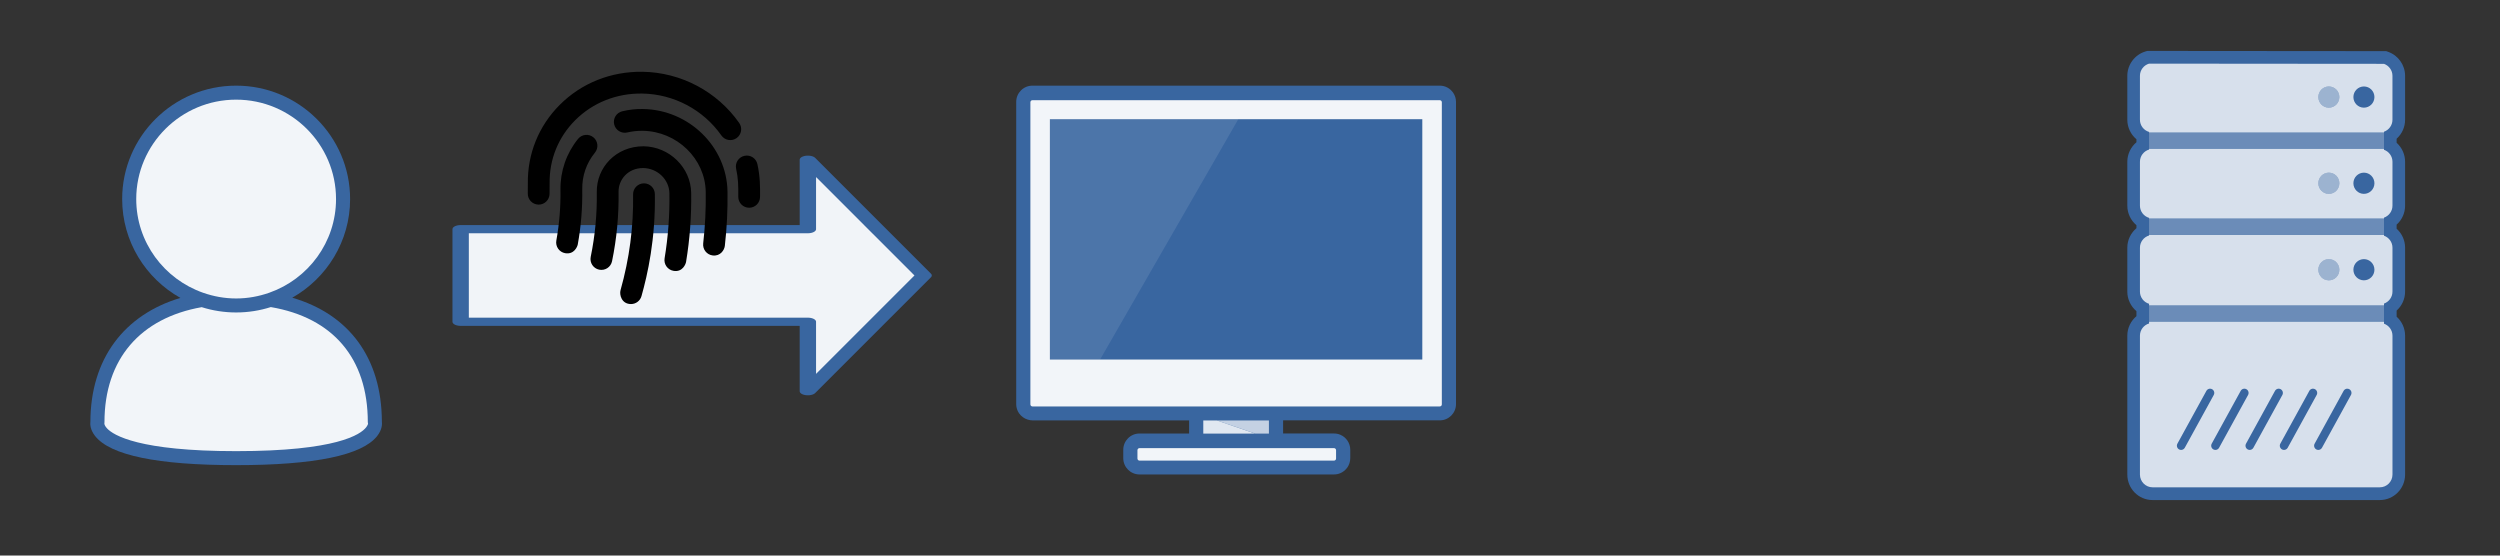 <svg width="540" height="120" version="1.1" xmlns="http://www.w3.org/2000/svg" xmlns:xhtml="http://www.w3.org/1999/xhtml">
 <rect width="100%" height="100%" fill="#333333" stroke="none"/>
 <xhtml:style/>
 <g transform="translate(19.5,18.5)">
  <g transform="matrix(1.013 0 0 1.008 -0 0)">
   <path d="m62.176 71.979c-0.042-13.617-6.992-22.985-19.109-26.539 7.358-4.182 12.336-12.087 12.336-21.138-1e-3 -13.401-10.902-24.302-24.302-24.302-13.399 0-24.301 10.901-24.301 24.302 0 9.083 5.012 17.012 12.412 21.182-12.036 3.624-19.142 13.096-19.186 26.496-0.071 0.534-0.066 1.714 0.974 3.063 3.212 4.165 13.339 6.277 30.101 6.277s26.891-2.112 30.102-6.277c1.039-1.35 1.045-2.529 0.973-3.064z" fill="#3966a0" stroke="#000" stroke-miterlimit="10" stroke-opacity="0"/>
   <path d="m31.101 3c-11.745 0-21.301 9.556-21.301 21.302 0 9.276 5.971 17.165 14.263 20.081 2.207 0.776 4.569 1.221 7.038 1.221 2.486 0 4.865-0.451 7.086-1.238 8.268-2.93 14.215-10.805 14.215-20.063 0-11.747-9.555-21.303-21.301-21.303z" fill="#fff" opacity=".93" stroke="#000" stroke-miterlimit="10" stroke-opacity="0"/>
   <path d="m3.026 72.104-0.021 0.349c0.021 0.153 0.121 0.513 0.578 1.002 1.365 1.463 6.779 4.866 27.518 4.866 21.469 0 26.541-3.573 27.727-5.109 0.274-0.357 0.398-0.725 0.398-0.725l-0.05-0.383c0-13.678-7.438-22.381-20.681-24.654-2.334 0.747-4.817 1.154-7.396 1.154-2.558 0-5.023-0.4-7.34-1.137-13.116 2.328-20.733 11.17-20.733 24.637z" fill="#fff" opacity=".93" stroke="#000" stroke-miterlimit="10" stroke-opacity="0"/>
  </g>
 </g>
 <g transform="translate(219.5,18.5)">
  <g transform="scale(1.006 1.01)">
   <path d="m93.835 1.536c-0.626-0.926-1.685-1.536-2.887-1.536h-87.469c-1.918 0-3.479 1.561-3.479 3.479v64.627c0 0.72 0.22 1.389 0.595 1.944 0.022 0.032 0.054 0.061 0.078 0.094 0.436 0.598 1.057 1.043 1.779 1.269 0.327 0.104 0.667 0.172 1.026 0.172h33.646v2.809h-10.656c-1.919 0-3.479 1.562-3.479 3.479v1.799c0 1.92 1.562 3.479 3.479 3.479h41.78c0.479 0 0.938-0.098 1.354-0.274 1.247-0.527 2.125-1.767 2.125-3.206v-1.799c0-1.438-0.878-2.677-2.125-3.206-0.416-0.176-0.873-0.273-1.354-0.273h-10.942v-2.809h33.646c1.918 0 3.479-1.562 3.479-3.478v-64.626c-1e-3 -0.719-0.22-1.387-0.596-1.944z" fill="#3966a0" stroke="#000" stroke-miterlimit="10" stroke-opacity="0"/>
   <path d="m90.948 3.111h-87.47c-0.234 0-0.432 0.198-0.432 0.433v64.627c0 0.234 0.197 0.434 0.432 0.434h87.473c0.236 0 0.435-0.198 0.435-0.434v-64.627c-2e-3 -0.235-0.2-0.433-0.438-0.433zm-3.753 55.464h-79.962v-51.404h79.962z" fill="#fff" opacity=".93" stroke="#000" stroke-miterlimit="10" stroke-opacity="0"/>
   <path d="m68.247 77.523h-41.781c-0.235 0-0.434 0.197-0.434 0.433v1.801c0 0.233 0.198 0.432 0.434 0.432h41.779c0.234 0 0.433-0.197 0.433-0.432v-1.801c1e-3 -0.235-0.197-0.433-0.431-0.433z" fill="#fff" opacity=".93" stroke="#000" stroke-miterlimit="10" stroke-opacity="0"/>
   <path d="m7.233 7.171v51.404h10.774l29.678-51.404z" fill="#fff" opacity=".1" stroke="#000" stroke-miterlimit="10" stroke-opacity="0"/>
   <path d="m51.323 74.407h2.937v-2.808h-11.155" fill="#fff" opacity=".7" stroke="#000" stroke-miterlimit="10" stroke-opacity="0"/>
   <path d="m43.087 71.599h-2.917v2.808h11.104" fill="#fff" opacity=".85" stroke="#000" stroke-miterlimit="10" stroke-opacity="0"/>
  </g>
 </g>
 <g transform="translate(459.5,11)">
  <g transform="scale(1 1.008)">
   <path d="m5.456 96.24h49.09c3.01 0 5.455-2.447 5.455-5.455v-29.772c0-1.578-0.689-3.047-1.83-4.061v-1.312c1.14-1.014 1.829-2.48 1.829-4.06v-9.422c0-1.578-0.689-3.045-1.83-4.06v-0.871c1.141-1.014 1.83-2.481 1.83-4.06v-9.422c0-1.578-0.689-3.046-1.83-4.06v-0.871c1.141-1.014 1.83-2.481 1.83-4.06v-9.422c0-2.3-1.465-4.363-3.648-5.134l-0.439-0.155h-0.467l-50.746-0.043h-0.393l-0.377 0.111c-2.314 0.675-3.93 2.823-3.93 5.219v9.422c0 1.637 0.754 3.158 1.969 4.174v0.643c-1.215 1.017-1.969 2.538-1.969 4.175v9.422c0 1.637 0.754 3.158 1.969 4.174v0.644c-1.215 1.016-1.969 2.537-1.969 4.174v9.422c0 1.639 0.754 3.158 1.969 4.174v1.084c-1.215 1.016-1.969 2.537-1.969 4.175v29.771c0 3.008 2.447 5.456 5.456 5.456z" fill="#3966a0" stroke="#000" stroke-miterlimit="10" stroke-opacity="0"/>
   <path d="m45.802 9.886a2.273 2.273 0 1 0-1e-6 0.002z" fill="#fff" opacity=".5" stroke="#000" stroke-miterlimit="10" stroke-opacity="0"/>
   <path d="m45.802 28.357a2.273 2.273 0 1 0-1e-6 0.002z" fill="#fff" opacity=".5" stroke="#000" stroke-miterlimit="10" stroke-opacity="0"/>
   <path d="m45.802 46.884a2.273 2.273 0 1 0-1e-6 0.002z" fill="#fff" opacity=".5" stroke="#000" stroke-miterlimit="10" stroke-opacity="0"/>
   <path d="m4.698 17.467h50.745v3.537h-50.745v-3.537z" fill="#fff" opacity=".25" stroke="#000" stroke-miterlimit="10" stroke-opacity="0"/>
   <path d="m4.697 35.904h50.747v3.537h-50.747v-3.537z" fill="#fff" opacity=".25" stroke="#000" stroke-miterlimit="10" stroke-opacity="0"/>
   <path d="m4.697 54.511h50.747v3.537h-50.747v-3.537z" fill="#fff" opacity=".25" stroke="#000" stroke-miterlimit="10" stroke-opacity="0"/>
   <path d="m55.443 21.181v-0.178h-50.746v0.134c-1.132 0.332-1.969 1.371-1.969 2.606v9.422c0 1.235 0.838 2.274 1.969 2.606v0.132h50.746v-0.175c1.06-0.374 1.83-1.378 1.83-2.563v-9.422c0-1.183-0.771-2.187-1.83-2.562zm-11.914 9.448c-1.256 0-2.272-1.018-2.272-2.273s1.018-2.273 2.272-2.273 2.272 1.018 2.272 2.273c0 1.256-1.017 2.273-2.272 2.273zm7.575 0c-1.254 0-2.271-1.018-2.271-2.273s1.019-2.273 2.271-2.273c1.256 0 2.273 1.018 2.273 2.273 0 1.256-1.018 2.273-2.273 2.273z" fill="#fff" opacity=".8" stroke="#000" stroke-miterlimit="10" stroke-opacity="0"/>
   <path d="m55.443 39.595v-0.154h-50.746v0.111c-1.132 0.332-1.969 1.371-1.969 2.605v9.422c0 1.236 0.838 2.274 1.969 2.606v0.324h50.746v-0.367c1.06-0.375 1.83-1.379 1.83-2.563v-9.422c0-1.184-0.771-2.187-1.83-2.562zm-11.914 9.563c-1.256 0-2.272-1.019-2.272-2.273 0-1.256 1.018-2.273 2.272-2.273s2.272 1.018 2.272 2.273c0 1.254-1.017 2.273-2.272 2.273zm7.575 0c-1.254 0-2.271-1.019-2.271-2.273 0-1.256 1.019-2.273 2.271-2.273 1.256 0 2.273 1.018 2.273 2.273 0 1.254-1.018 2.273-2.273 2.273z" fill="#fff" opacity=".8" stroke="#000" stroke-miterlimit="10" stroke-opacity="0"/>
   <path d="m55.443 2.767-50.747-0.043c-1.132 0.332-1.969 1.371-1.969 2.606v9.422c0 1.235 0.838 2.274 1.969 2.606v0.108h50.746v-0.151c1.061-0.374 1.83-1.378 1.83-2.563v-9.422c1e-3 -1.184-0.77-2.188-1.829-2.563zm-11.914 9.392c-1.256 0-2.272-1.018-2.272-2.273s1.018-2.273 2.272-2.273 2.272 1.018 2.272 2.273-1.017 2.273-2.272 2.273zm7.575 0c-1.254 0-2.271-1.018-2.271-2.273s1.019-2.273 2.271-2.273c1.256 0 2.273 1.018 2.273 2.273s-1.018 2.273-2.273 2.273z" fill="#fff" opacity=".8" stroke="#000" stroke-miterlimit="10" stroke-opacity="0"/>
   <path d="m55.443 58.449v-0.4h-50.746v0.357c-1.132 0.332-1.969 1.371-1.969 2.606v29.772c0 1.5 1.228 2.728 2.728 2.728h49.09c1.5 0 2.729-1.228 2.729-2.728v-29.771c-2e-3 -1.185-0.773-2.189-1.832-2.564zm-43.827 27.052c-0.15 0-0.301-0.035-0.439-0.113-0.439-0.242-0.598-0.795-0.355-1.234l6.258-11.309c0.244-0.439 0.797-0.598 1.236-0.355 0.439 0.244 0.598 0.797 0.355 1.236l-6.258 11.309c-0.168 0.298-0.478 0.466-0.797 0.466zm7.409 0c-0.149 0-0.3-0.035-0.438-0.113-0.439-0.242-0.599-0.795-0.355-1.234l6.258-11.309c0.243-0.439 0.799-0.598 1.236-0.355 0.439 0.244 0.598 0.797 0.355 1.236l-6.259 11.309c-0.166 0.298-0.476 0.466-0.797 0.466zm7.41 0c-0.149 0-0.3-0.035-0.438-0.113-0.439-0.242-0.599-0.795-0.355-1.234l6.257-11.309c0.244-0.439 0.799-0.598 1.235-0.355 0.439 0.244 0.599 0.797 0.355 1.236l-6.258 11.309c-0.166 0.298-0.477 0.466-0.796 0.466zm7.411 0c-0.15 0-0.301-0.035-0.439-0.113-0.439-0.242-0.598-0.795-0.355-1.234l6.259-11.309c0.243-0.439 0.799-0.598 1.235-0.355 0.439 0.244 0.599 0.797 0.355 1.236l-6.258 11.309c-0.168 0.298-0.478 0.466-0.797 0.466zm14.463-11.776-6.258 11.308c-0.164 0.299-0.477 0.469-0.795 0.469-0.148 0-0.301-0.035-0.439-0.113-0.438-0.242-0.598-0.795-0.354-1.234l6.257-11.309c0.243-0.439 0.799-0.598 1.235-0.355 0.438 0.243 0.596 0.796 0.354 1.234z" fill="#fff" opacity=".8" stroke="#000" stroke-miterlimit="10" stroke-opacity="0"/>
  </g>
 </g>
 <g transform="translate(99.5,34.5)" stroke="#3966a0" stroke-linecap="round" stroke-linejoin="round" stroke-width="2.5">
  <g stroke="#3966a0" stroke-linecap="round" stroke-linejoin="round" stroke-width="2.5">
   <g transform="scale(1 .5)" stroke="#3966a0" stroke-linecap="round" stroke-linejoin="round" stroke-width="3.535">
    <g stroke="#3966a0" stroke-linecap="round" stroke-linejoin="round" stroke-width="3.535">
     <path d="m0 30h75v-30l25 50-25 50v-30h-75z" fill="#f1f4f8" stroke="#3966a0" stroke-linecap="round" stroke-linejoin="round" stroke-width="3.535"/>
    </g>
   </g>
  </g>
 </g>
 <g transform="matrix(.098 0 0 .098 114 15.5)">
  <path d="m256.12 245.96c-13.25 0-24 10.74-24 24 1.14 72.25-8.14 141.9-27.7 211.55-2.73 9.72 2.15 30.49 23.12 30.49 10.48 0 20.11-6.92 23.09-17.52 13.53-47.91 31.04-125.41 29.48-224.52 0.01-13.25-10.73-24-23.99-24zm-0.86-81.73c-61.26-0.07-104.01 47.07-103.16 101.09 0.75 47.94-3.75 95.91-13.37 142.55-2.69 12.98 5.67 25.69 18.64 28.36 13.05 2.67 25.67-5.66 28.36-18.64 10.34-50.09 15.17-101.58 14.37-153.02-0.41-25.95 19.92-52.49 54.45-52.34 31.31 0.47 57.15 25.34 57.62 55.47 0.77 48.05-2.81 96.33-10.61 143.55-2.17 13.06 6.69 25.42 19.76 27.58 19.97 3.33 26.81-15.1 27.58-19.77 8.28-50.03 12.06-101.21 11.27-152.11-0.88-55.8-47.94-101.88-104.91-102.72zm-110.69-19.78c-10.3-8.34-25.37-6.8-33.76 3.48-25.62 31.5-39.39 71.28-38.75 112 0.59 37.58-2.47 75.27-9.11 112.05-2.34 13.05 6.31 25.53 19.36 27.89 20.11 3.5 27.07-14.81 27.89-19.36 7.19-39.84 10.5-80.66 9.86-121.33-0.47-29.88 9.2-57.88 28-80.97 8.35-10.28 6.79-25.39-3.49-33.76zm109.47-62.33c-15.41-0.41-30.87 1.44-45.78 4.97-12.89 3.06-20.87 15.98-17.83 28.89 3.06 12.89 16 20.83 28.89 17.83 11.05-2.61 22.47-3.77 34-3.69 75.43 1.13 137.73 61.5 138.88 134.58 0.59 37.88-1.28 76.11-5.58 113.63-1.5 13.17 7.95 25.08 21.11 26.58 16.72 1.95 25.51-11.88 26.58-21.11 4.544-39.781 6.511-79.815 5.89-119.85-1.56-98.75-85.07-180.33-186.16-181.83zm252.07 121.45c-2.86-12.92-15.51-21.2-28.61-18.27-12.94 2.86-21.12 15.66-18.26 28.61 4.71 21.41 4.91 37.41 4.7 61.6-0.11 13.27 10.55 24.09 23.8 24.2h0.2c13.17 0 23.89-10.61 24-23.8 0.18-22.18 0.4-44.11-5.83-72.34zm-40.12-90.72c-48.7-69.39-128.39-111.56-213.18-112.83-69.79-0.84-134.34 24.89-182.35 72.92-46.37 46.43-71.36 108.1-70.32 173.71l-0.12 21.47c-0.39 13.25 10.03 24.31 23.28 24.69 0.23 0.02 0.48 0.02 0.72 0.02 12.92 0 23.59-10.3 23.97-23.3l0.16-23.64c-0.83-52.5 19.16-101.86 56.28-139 38.76-38.8 91.34-59.67 147.68-58.86 69.45 1.03 134.73 35.56 174.62 92.39 7.61 10.86 22.56 13.45 33.42 5.86 10.84-7.62 13.46-22.59 5.84-33.43z" fill="currentColor" stroke="#000" stroke-miterlimit="10" stroke-opacity="0"/>
 </g>
</svg>
